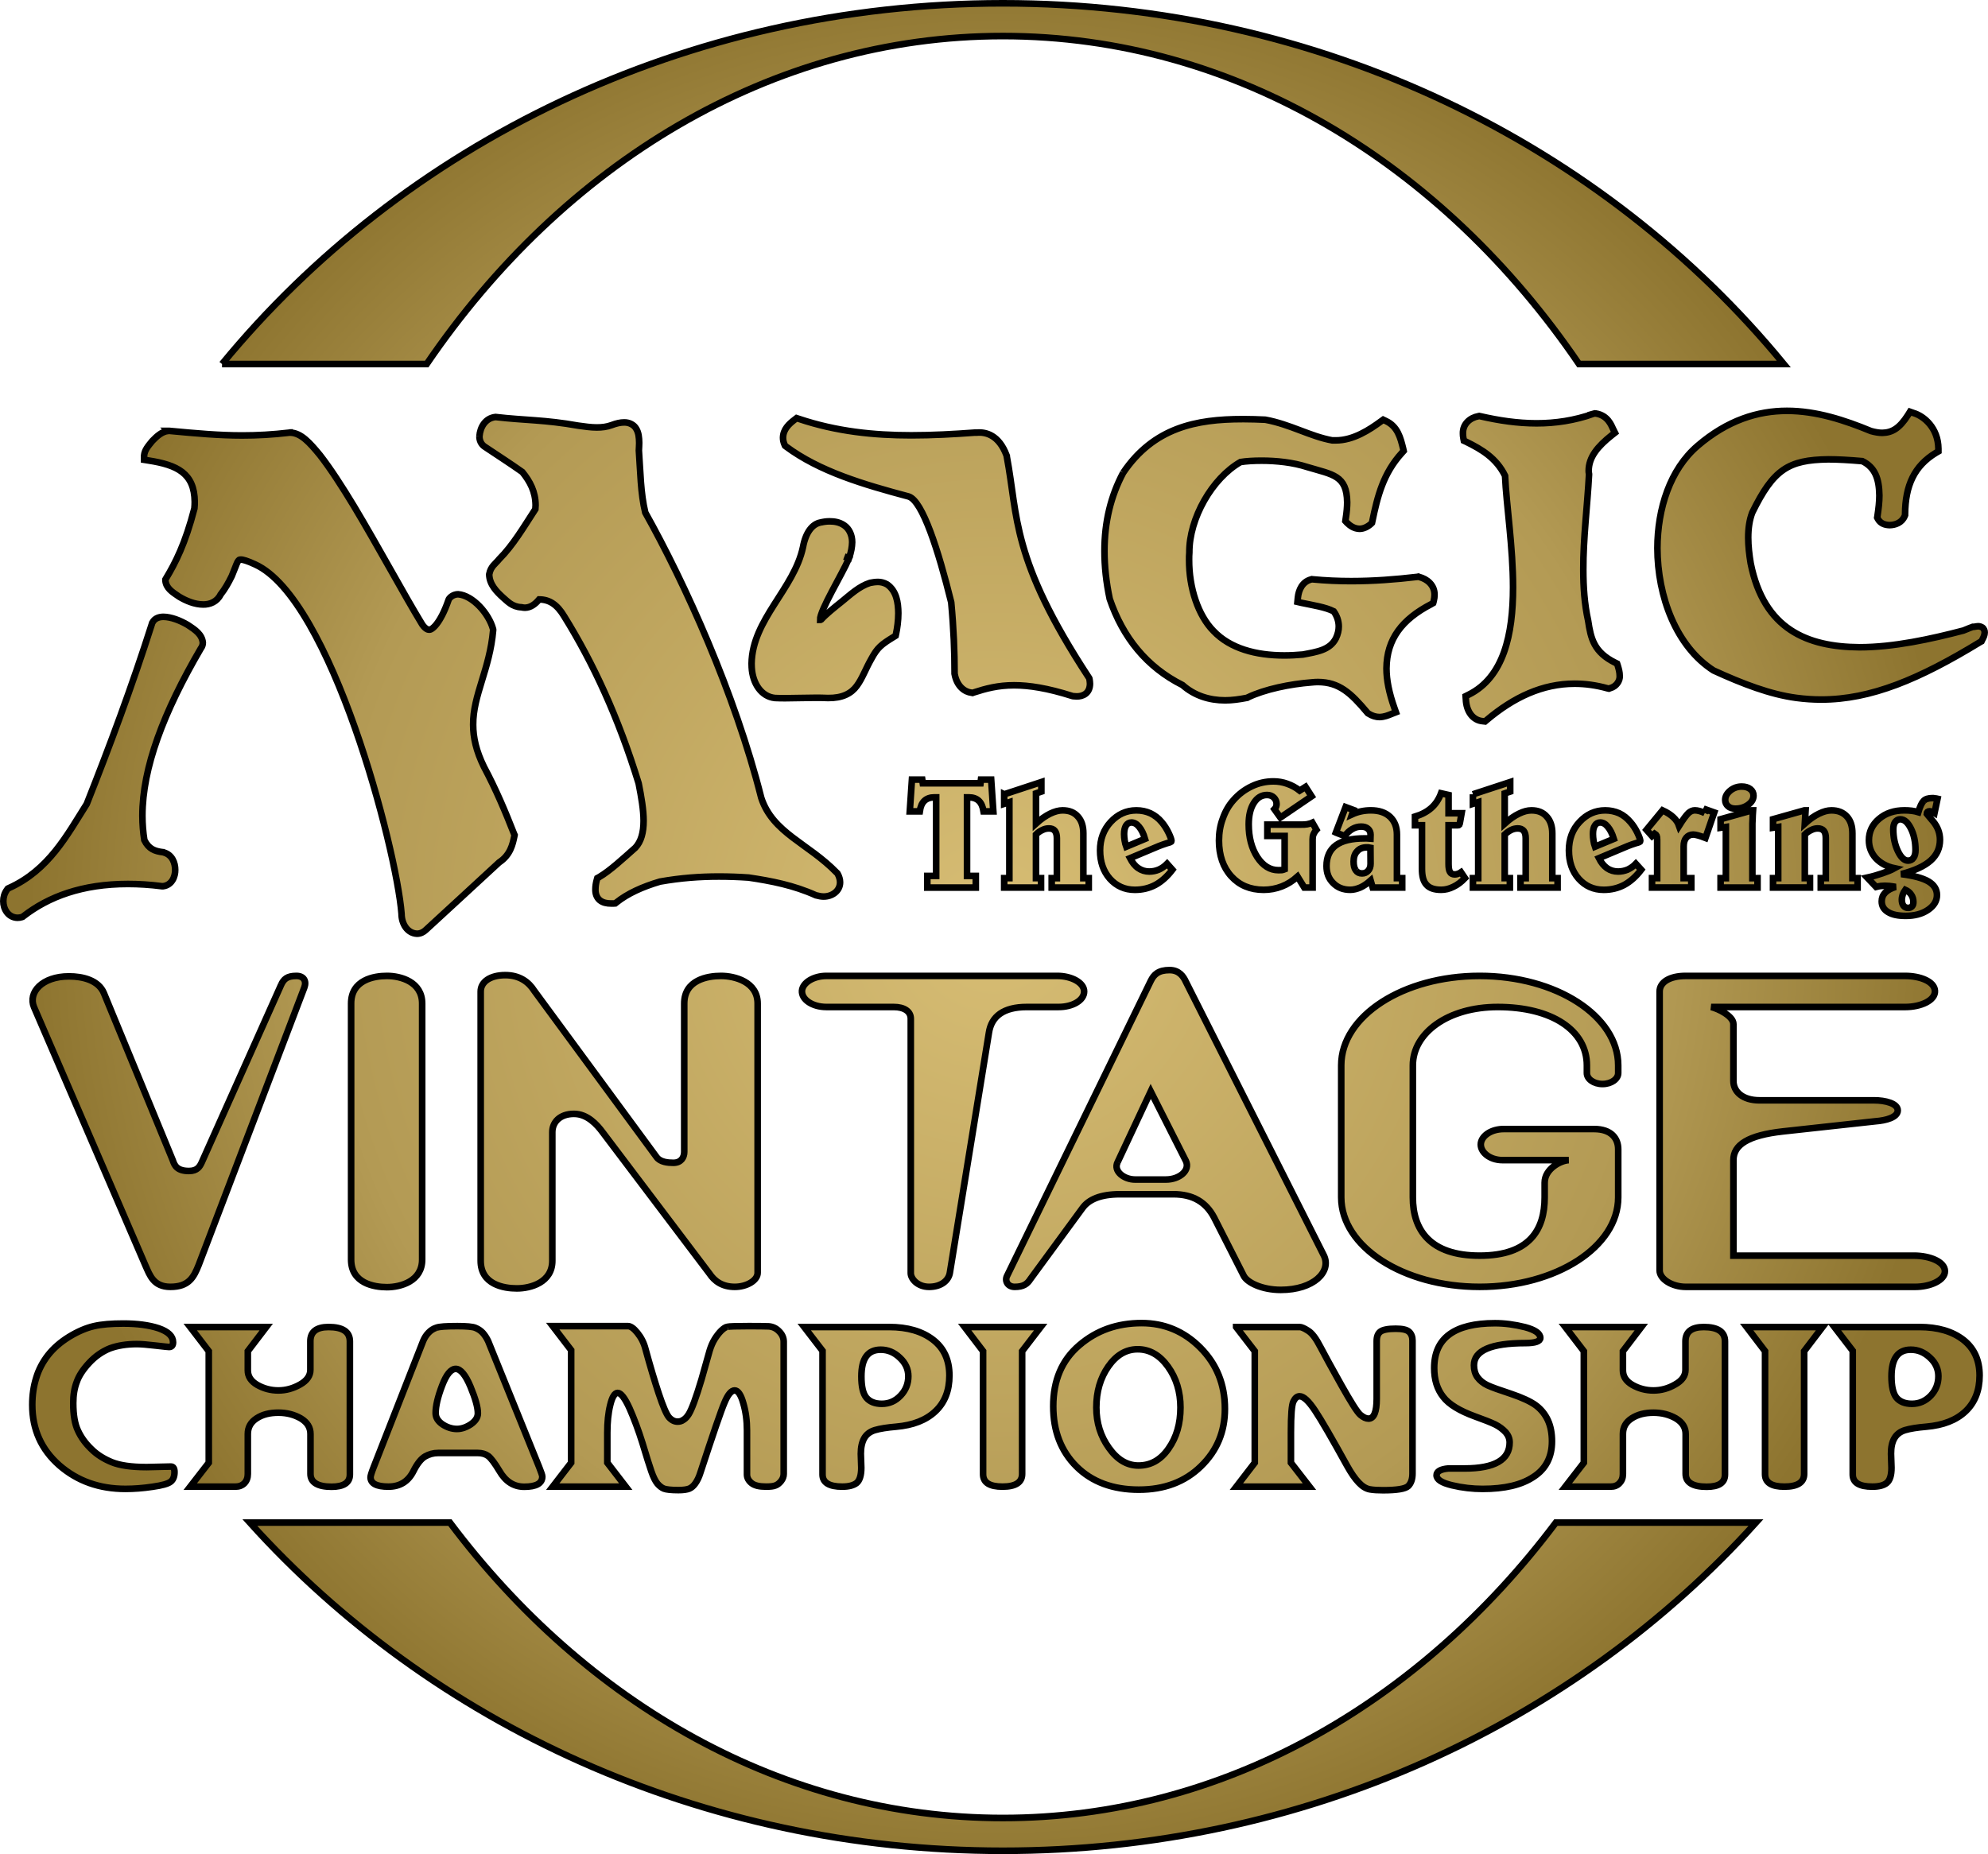 <?xml version="1.0" encoding="UTF-8" standalone="no"?>
<svg
   version="1.1"
   width="602.002"
   height="561.574"
   id="svg3"
   xmlns:xlink="http://www.w3.org/1999/xlink"
   xmlns="http://www.w3.org/2000/svg"
   xmlns:svg="http://www.w3.org/2000/svg">
  <defs
     id="defs3" />
  <radialGradient
     cx="0"
     cy="0"
     r="1"
     fx="0"
     fy="0"
     id="radialGradient186"
     gradientUnits="userSpaceOnUse"
     gradientTransform="matrix(33.329,0,0,-33.329,396.249,271.511)"
     spreadMethod="pad">
    <stop
       style="stop-color:#d7bd74"
       offset="0"
       id="stop1" />
    <stop
       style="stop-color:#b39a54"
       offset="0.691"
       id="stop2" />
    <stop
       style="stop-color:#8d742f"
       offset="1"
       id="stop3" />
  </radialGradient>
  <radialGradient
     cx="0"
     cy="0"
     r="1"
     fx="0"
     fy="0"
     id="radialGradient2990"
     xlink:href="#radialGradient186"
     gradientUnits="userSpaceOnUse"
     gradientTransform="matrix(290.072,0,0,290.072,300.99,280.774)"
     spreadMethod="pad" />
  <path
     style="fill:url(#radialGradient2990);stroke:#000000;stroke-width:2"
     d="M 67.234,110.263 H 129.211 C 170.517,49.652 233.313,10.922 303.688,10.922 v 0 c 70.376,0 133.197,38.73 174.469,99.341 v 0 h 62.012 C 485.642,43.838 400,1 303.688,1 V 1 C 207.368,1 121.761,43.838 67.234,110.263 m 446.859,24.753 c -8.364,7.137 -12.167,19.008 -12.202,31.01 v 0 c 0.035,14.683 5.709,29.809 16.998,37.05 v 0 c 8.738,4.012 17.137,7.25 25.092,8.303 v 0 c 2.55,0.34 5.031,0.505 7.511,0.505 v 0 c 15.1,0 29.748,-6.188 48.173,-17.442 v 0 l 0.374,-0.2 0.174,-0.375 c 0.478,-0.888 0.749,-1.427 0.783,-2.315 v 0 c 0.035,-0.409 -0.209,-1.158 -0.714,-1.497 v 0 c -0.549,-0.339 -0.992,-0.374 -1.262,-0.374 v 0 c -0.783,0.035 -1.358,0.244 -1.393,0.174 v 0 h -0.235 l -0.244,0.104 c -0.949,0.304 -1.967,0.809 -2.585,1.018 v 0 c -9.852,2.585 -21.141,5.065 -31.48,5.065 v 0 c -15.84,-0.104 -28.93,-5.44 -32.942,-25.397 v 0 c -0.444,-2.655 -0.749,-5.3 -0.749,-7.816 v 0 c 0,-2.794 0.374,-5.379 1.227,-7.589 v 0 c 6.423,-13.09 10.914,-15.945 23.012,-16.11 v 0 c 2.924,0 6.362,0.201 10.305,0.54 v 0 c 3.838,1.871 5.1,5.274 5.17,10.409 v 0 c 0,1.897 -0.244,4.012 -0.583,6.249 v 0 l -0.07,0.444 0.209,0.409 c 0.818,1.497 2.28,1.836 3.568,1.871 v 0 c 1.662,-0.035 3.708,-0.679 4.561,-2.785 v 0 l 0.095,-0.244 v -0.235 c 0.07,-8.843 2.855,-14.691 9.347,-18.634 v 0 l 0.748,-0.435 v -0.818 c -0.063,-6.293 -4.387,-9.896 -7.546,-10.81 v 0 l -1.053,-0.374 -0.609,0.983 c -2.62,4.082 -4.83,5.335 -7.79,5.405 v 0 c -1.018,0 -2.176,-0.201 -3.429,-0.548 v 0 c -7.955,-3.29 -16.563,-6.119 -25.431,-6.119 v 0 c -8.843,0 -17.99,2.829 -27.033,10.575 m -31.55,-9.687 c -5.779,2.037 -11.523,2.89 -17.233,2.89 v 0 c -5.744,0 -11.428,-0.853 -17.033,-2.141 v 0 l -0.339,-0.07 -0.304,0.07 c -2.315,0.409 -4.726,2.211 -4.63,5.266 v 0 c 0,0.409 0.035,0.923 0.139,1.427 v 0 l 0.139,0.714 0.679,0.313 c 4.761,2.341 9.173,4.961 11.793,10.296 v 0 c 0.409,8.973 2.42,21.689 2.42,33.795 v 0 c 0,14.308 -2.829,27.268 -13.464,32.533 v 0 l -0.888,0.444 0.07,0.949 c 0.139,3.673 2.106,6.397 5.17,6.632 v 0 l 0.644,0.07 0.478,-0.409 c 8.225,-6.937 16.928,-11.019 26.65,-11.019 v 0 c 3.194,0 6.493,0.444 9.931,1.401 v 0 l 0.444,0.095 0.435,-0.165 c 1.802,-0.479 2.959,-2.211 2.829,-3.742 v 0 c 0,-1.053 -0.279,-2.071 -0.583,-3.055 v 0 l -0.201,-0.618 -0.548,-0.27 c -6.458,-3.194 -7.407,-7.276 -8.225,-12.751 v 0 c -1.123,-5.1 -1.462,-10.235 -1.462,-15.466 v 0 c -0.035,-9.452 1.227,-19.243 1.732,-28.695 v 0 -0.139 -0.096 c -0.07,-0.339 -0.104,-0.652 -0.104,-0.957 v 0 c 0,-4.178 2.759,-7.441 7.006,-10.81 v 0 l 0.949,-0.748 -0.54,-1.088 c -0.609,-1.288 -1.636,-4.117 -5.17,-4.726 v 0 l -0.409,-0.035 -0.375,0.104 z m -337.353,6.832 c -0.035,1.088 0.435,2.385 1.558,3.125 v 0 c 3.847,2.585 7.894,5.17 11.428,7.685 v 0 c 2.341,2.89 3.977,5.953 4.012,10.061 v 0 c 0,0.409 -0.035,0.783 -0.07,1.192 v 0 c -3.534,5.44 -6.797,10.984 -10.949,15.135 v 0 c -1.158,1.453 -2.55,2.176 -2.994,4.482 v 0 l -0.028,0.139 v 0.096 c 0.096,2.994 2.272,5.17 4.143,6.876 v 0 c 1.323,1.114 2.785,2.89 5.614,2.985 v 0 c 0.339,0.07 0.679,0.139 1.053,0.139 v 0 c 1.697,-0.035 3.055,-1.018 4.317,-2.515 v 0 c 3.194,0.035 5.474,1.628 7.546,5.065 v 0 c 8.738,14.039 16.423,30.627 22.577,50.654 v 0 c 0.809,4.082 1.497,8.025 1.497,11.358 v 0 c 0,3.499 -0.749,6.258 -2.489,8.12 v 0 c -3.769,3.333 -7.615,6.937 -10.975,8.912 v 0 l -0.548,0.304 -0.166,0.574 c -0.279,1.027 -0.409,1.941 -0.409,2.829 v 0 c -0.035,1.218 0.339,2.446 1.288,3.264 v 0 c 0.957,0.783 2.141,1.018 3.438,1.018 v 0 c 0.269,0 0.54,0 0.783,0 v 0 l 0.505,-0.035 0.374,-0.304 c 3.368,-2.689 7.859,-4.726 13.16,-6.293 v 0 c 6.319,-1.123 12.133,-1.532 17.816,-1.532 v 0 c 3.02,0 6.014,0.104 9.043,0.313 v 0 c 6.797,1.018 13.595,2.306 20.366,5.37 v 0 c 0.914,0.235 1.628,0.375 2.341,0.375 v 0 c 2.515,0 4.97,-1.636 4.97,-4.317 v 0 c 0,-0.853 -0.279,-1.776 -0.749,-2.62 v 0 l -0.104,-0.139 -0.139,-0.131 c -8.703,-8.982 -19.409,-12.037 -22.881,-22.716 v 0 c -7.99,-31.654 -23.186,-65.102 -35.118,-86.39 v 0 c -1.427,-5.944 -1.462,-12.307 -1.932,-18.799 v 0 c 0.028,-0.844 0.096,-1.593 0.096,-2.306 v 0 c -0.035,-1.671 -0.166,-3.064 -0.914,-4.291 v 0 c -0.679,-1.218 -2.176,-1.932 -3.638,-1.897 v 0 c -1.123,0 -2.35,0.269 -3.777,0.809 v 0 c -1.462,0.549 -2.959,0.714 -4.517,0.714 v 0 c -1.767,0 -3.638,-0.269 -5.579,-0.54 v 0 c -10.366,-1.836 -15.91,-1.567 -25.092,-2.62 v 0 c -3.125,0.339 -4.656,3.133 -4.856,5.849 m 95.424,-5.031 c -1.697,1.288 -3.464,2.924 -3.499,5.474 v 0 c 0,0.644 0.139,1.358 0.444,2.037 v 0 l 0.166,0.374 0.313,0.244 c 10.131,7.546 23.456,11.489 37.12,15.127 v 0 c 4.186,1.288 8.973,16.214 12.89,32.055 v 0 c 0.749,7.99 1.018,14.996 1.018,21.454 v 0 0.174 l 0.035,0.165 c 0.714,3.777 3.125,5.37 5.065,5.579 v 0 l 0.34,0.07 0.374,-0.139 c 3.673,-1.192 7.346,-2.176 12.202,-2.176 v 0 c 4.526,0 10.096,0.853 17.581,3.229 v 0 l 0.131,0.035 0.174,0.035 c 0.374,0.035 0.748,0.07 1.088,0.07 v 0 c 0.914,0 1.871,-0.174 2.75,-0.853 v 0 c 0.888,-0.714 1.262,-1.836 1.262,-2.994 v 0 c 0,-0.4 -0.07,-0.844 -0.139,-1.323 v 0 l -0.07,-0.304 -0.166,-0.269 c -23.595,-36.006 -21.349,-48.617 -24.822,-66.947 v 0 -0.166 l -0.063,-0.139 c -2.315,-6.188 -6.258,-7.137 -8.982,-6.902 v 0 h -0.644 c -6.493,0.479 -12.855,0.818 -19.243,0.818 v 0 c -11.323,0 -22.611,-1.158 -33.961,-4.961 v 0 l -0.749,-0.244 -0.618,0.479 z m 99.515,16.049 c -3.742,7.032 -5.675,14.892 -5.675,23.726 v 0 c 0,4.595 0.505,9.417 1.593,14.517 v 0 c 3.977,11.663 11.184,20.636 22.037,26.075 v 0 c 3.638,3.229 8.155,4.63 12.916,4.63 v 0 c 2.141,0 4.317,-0.313 6.562,-0.749 v 0 l 0.166,-0.035 0.139,-0.104 c 5.17,-2.48 12.785,-4.047 19.383,-4.552 v 0 c 0.679,-0.07 1.288,-0.104 1.863,-0.104 v 0 c 6.397,0.035 9.931,3.299 14.926,9.243 v 0 l 0.139,0.174 0.201,0.13 c 1.123,0.722 2.28,1.062 3.403,1.062 v 0 c 1.393,-0.035 2.585,-0.514 3.638,-0.957 v 0 l 1.288,-0.505 -0.47,-1.332 c -1.601,-4.517 -2.385,-8.46 -2.385,-11.932 v 0 c 0.07,-8.904 4.726,-14.892 13.569,-19.478 v 0 l 0.574,-0.339 0.174,-0.644 c 0.166,-0.652 0.235,-1.297 0.235,-1.836 v 0 c 0.035,-2.959 -2.245,-4.796 -4.622,-5.405 v 0 l -0.269,-0.104 -0.313,0.07 c -6.658,0.783 -13.325,1.288 -20.018,1.288 v 0 c -3.882,0 -7.755,-0.166 -11.663,-0.54 v 0 l -0.269,-0.035 -0.313,0.096 c -2.576,0.714 -3.664,3.133 -3.908,5.414 v 0 l -0.131,1.358 1.323,0.304 c 3.534,0.748 7.172,1.288 9.652,2.55 v 0 c 0.957,1.323 1.532,2.924 1.532,4.587 v 0 c 0,1.158 -0.269,2.315 -0.853,3.568 v 0 c -1.828,3.603 -5.744,4.117 -10.026,4.935 v 0 c -1.836,0.166 -3.742,0.269 -5.605,0.269 v 0 c -8.573,0 -16.389,-2.071 -21.454,-7.407 v 0 c -4.63,-4.7 -7.415,-12.994 -7.38,-21.593 v 0 c 0,-0.748 0,-1.427 0.07,-2.141 v 0 c -0.07,-10.366 6.902,-22.507 15.501,-27.433 v 0 c 1.767,-0.279 3.977,-0.409 6.388,-0.409 v 0 c 4.387,0 9.452,0.505 13.838,1.932 v 0 c 7.72,2.315 11.967,2.454 12.072,10.679 v 0 c 0,1.358 -0.139,3.029 -0.444,4.961 v 0 l -0.095,0.714 0.505,0.549 c 0.888,0.879 2.141,1.767 3.777,1.802 v 0 c 1.158,0 2.376,-0.549 3.429,-1.462 v 0 l 0.339,-0.339 0.104,-0.479 c 1.567,-7.581 3.299,-14.517 8.973,-20.74 v 0 l 0.514,-0.574 -0.174,-0.783 c -0.775,-3.09 -1.593,-6.632 -5.231,-8.294 v 0 l -0.783,-0.374 -0.714,0.513 c -3.333,2.446 -8.329,5.779 -13.699,5.744 v 0 c -0.304,0 -0.679,0 -1.018,0 v 0 c -6.736,-1.227 -12.69,-4.865 -20.27,-6.258 v 0 c -2.272,-0.104 -4.352,-0.174 -6.388,-0.174 v 0 h -0.514 v 0 c -14.039,0 -26.885,2.55 -36.137,16.223 M 50.914,130.5 c -1.976,0.269 -3.438,1.662 -4.796,3.055 v 0 c -1.297,1.601 -2.315,2.724 -2.48,4.421 v 0 1.288 l 1.288,0.209 c 8.773,1.358 13.943,3.873 14.039,12.507 v 0 c 0,0.652 -0.028,1.297 -0.095,2.01 v 0 c -2.794,10.775 -5.779,16.519 -8.573,21.175 v 0 l -0.201,0.348 v 0.4 c 0.27,2.28 2.002,3.368 4.117,4.796 v 0 c 2.141,1.297 4.787,2.385 7.337,2.385 v 0 c 2.01,0.035 4.186,-0.853 5.239,-2.994 v 0 c 1.323,-1.671 2.376,-3.534 3.394,-5.614 v 0 c 0.853,-2.002 1.332,-3.464 1.741,-4.282 v 0 c 0.54,-0.783 0.435,-0.644 0.983,-0.714 v 0 c 0.574,-0.035 2.037,0.374 4.352,1.462 v 0 c 22.986,10.435 42.769,86.085 44.335,105.799 v 0 c 0,3.064 1.767,5.918 4.656,6.058 v 0 h 0.035 c 0.983,0 1.967,-0.444 2.715,-1.192 v 0 c 7.45,-6.797 14.691,-13.569 22.133,-20.401 v 0 c 3.438,-2.245 4.117,-5.544 4.595,-7.816 v 0 l 0.095,-0.479 -0.165,-0.374 c -2.585,-6.597 -5.44,-13.429 -9.112,-20.296 v 0 c -2.385,-4.865 -3.264,-8.938 -3.264,-12.751 v 0 c -0.07,-8.938 5.031,-16.763 6.049,-28.591 v 0 -0.201 l -0.035,-0.209 c -1.288,-4.691 -6.119,-10.131 -10.54,-10.505 v 0 c -0.949,0 -2.002,0.409 -2.681,1.262 v 0 l -0.139,0.201 -0.104,0.235 c -2.515,7.276 -5.126,9.217 -5.91,9.017 v 0 c -0.478,0.035 -1.227,-0.374 -2.045,-1.532 v 0 c -5.709,-9.382 -13.429,-23.769 -20.671,-35.832 v 0 c -3.638,-6.023 -7.172,-11.462 -10.296,-15.475 v 0 c -3.229,-3.943 -5.744,-6.658 -8.877,-6.832 v 0 l -0.035,-0.07 c -0.035,0 -0.131,0 -0.305,0.07 v 0 c -5.196,0.609 -9.826,0.853 -14.343,0.853 v 0 c -7.041,0 -13.838,-0.618 -22.133,-1.393 v 0 h -0.174 -0.131 z m 197.454,27.773 c -2.376,0.479 -4.387,2.959 -5.205,7.415 v 0 c -2.715,12.742 -15.362,21.959 -15.57,35.284 v 0 c 0,0.409 0.035,0.783 0.035,1.192 v 0 c 0.279,4.865 2.924,8.843 7.041,9.252 v 0 c 1.123,0.063 2.141,0.063 3.194,0.063 v 0 c 2.82,0 5.614,-0.131 8.973,-0.131 v 0 c 1.192,0 2.515,0 3.917,0.07 v 0 c 4.282,0.063 7.032,-1.366 8.703,-3.673 v 0 c 1.697,-2.28 2.611,-5.065 4.482,-8.329 v 0 c 1.767,-3.229 2.89,-4.186 6.736,-6.528 v 0 l 0.54,-0.339 0.139,-0.652 c 0.34,-1.593 0.679,-3.873 0.679,-6.188 v 0 c -0.035,-3.194 -0.548,-6.728 -3.403,-8.703 v 0 c -0.949,-0.54 -1.906,-0.748 -2.75,-0.748 v 0 c -0.888,0 -1.671,0.139 -2.411,0.279 v 0 c -3.299,1.053 -5.884,3.499 -8.434,5.57 v 0 c -2.42,1.941 -4.865,3.882 -6.397,5.579 v 0 c -0.096,0.07 -0.235,0.07 -0.304,0.07 v 0 c -0.07,-2.89 6.667,-13.769 8.738,-18.599 v 0 l -1.358,-0.574 1.393,0.47 c 0.644,-1.836 0.914,-3.429 0.949,-4.822 v 0 c 0,-2.245 -0.949,-4.082 -2.341,-5.065 v 0 c -1.427,-1.027 -3.064,-1.262 -4.491,-1.262 v 0 c -1.088,0 -2.037,0.174 -2.855,0.374 m -202.215,30.297 -0.07,0.096 -0.035,0.139 c -6.153,19.278 -12.855,37.225 -19.783,54.701 v 0 c -5.988,9.487 -11.497,20.027 -23.56,25.466 v 0 l -0.34,0.166 -0.244,0.339 C 1.339,270.531 1,271.758 1,272.95 v 0 c 0,2.411 1.497,4.961 4.282,5.031 v 0 c 0.444,0 0.888,-0.07 1.332,-0.201 v 0 L 6.883,277.676 7.057,277.537 C 14.734,271.592 24.864,267.745 38.772,267.745 v 0 c 3.229,0 6.667,0.209 10.305,0.679 v 0 h 0.13 0.174 c 2.715,-0.339 3.708,-2.959 3.673,-4.961 v 0 c 0,-2.071 -0.888,-4.552 -3.438,-5.266 v 0 l -0.13,-0.07 h -0.07 c -2.55,-0.304 -4.352,-0.957 -5.709,-3.673 v 0 c -0.375,-2.385 -0.583,-4.865 -0.583,-7.38 v 0 c 0,-14.482 6.388,-31.341 17.677,-50.654 v 0 c 0.409,-0.514 0.618,-1.158 0.618,-1.767 v 0 c -0.244,-2.515 -2.315,-3.908 -4.561,-5.37 v 0 c -2.306,-1.366 -5.031,-2.42 -7.346,-2.454 v 0 c -1.184,0 -2.646,0.34 -3.36,1.741 m 250.902,47.555 -0.139,1.123 h -17.476 l -0.165,-1.123 h -3.125 l -0.652,9.626 h 3.029 c 0.201,-1.462 0.679,-2.515 1.393,-3.194 v 0 c 0.714,-0.679 1.732,-1.053 2.994,-1.053 v 0 h 0.574 v 23.795 h -2.681 v 3.534 h 14.683 v -3.534 h -2.655 v -23.795 h 0.549 c 1.288,0 2.315,0.374 3.029,1.053 v 0 c 0.748,0.714 1.184,1.767 1.427,3.194 v 0 h 2.959 l -0.652,-9.626 h -3.09 z m 81.969,2.045 c -2.141,1.018 -3.977,2.411 -5.544,4.212 v 0 c -1.427,1.601 -2.48,3.473 -3.194,5.544 v 0 c -0.783,2.037 -1.158,4.317 -1.158,6.658 v 0 c 0,4.491 1.262,8.129 3.742,10.853 v 0 c 2.446,2.681 5.709,4.073 9.791,4.073 v 0 c 1.906,0 3.708,-0.339 5.474,-1.018 v 0 c 1.697,-0.644 3.299,-1.662 4.787,-2.994 v 0 l 2.045,3.333 h 2.515 v -14.613 c 0,-0.549 0.07,-1.062 0.269,-1.532 v 0 c 0.209,-0.444 0.478,-0.923 0.888,-1.366 v 0 l -1.227,-2.141 c -0.505,0.244 -1.053,0.339 -1.593,0.478 v 0 c -0.583,0.104 -1.123,0.104 -1.706,0.104 v 0 h -10.331 v 3.429 h 5.231 v 10.131 c -0.235,0.104 -0.54,0.139 -0.844,0.209 v 0 c -0.279,0 -0.618,0.035 -1.027,0.035 v 0 c -2.55,0 -4.691,-1.332 -6.423,-3.977 v 0 c -1.732,-2.689 -2.585,-5.988 -2.585,-9.896 v 0 c 0,-2.689 0.513,-4.865 1.532,-6.458 v 0 c 1.018,-1.636 2.376,-2.446 4.012,-2.446 v 0 c 0.853,0 1.532,0.27 2.071,0.775 v 0 c 0.549,0.549 0.818,1.192 0.818,1.941 v 0 c 0,0.235 -0.035,0.548 -0.139,0.853 v 0 c -0.13,0.269 -0.304,0.54 -0.505,0.748 v 0 l 1.802,2.515 9.452,-6.432 -1.836,-2.855 -1.767,1.123 c -1.158,-0.914 -2.42,-1.593 -3.777,-2.071 v 0 c -1.323,-0.478 -2.715,-0.714 -4.178,-0.714 v 0 c -2.28,0 -4.491,0.478 -6.597,1.497 m 67.008,2.411 v 2.89 l 1.601,-0.505 v 23.012 h -1.601 v 2.855 h 11.184 v -2.855 h -1.558 v -13.22 c 0.644,-0.583 1.288,-1.062 1.932,-1.366 v 0 c 0.679,-0.339 1.358,-0.47 2.01,-0.47 v 0 c 0.775,0 1.393,0.235 1.802,0.714 v 0 c 0.409,0.505 0.609,1.253 0.609,2.237 v 0 12.106 h -1.567 v 2.855 h 11.219 v -2.855 h -1.593 v -13.534 c 0,-2.211 -0.583,-3.908 -1.706,-5.126 v 0 c -1.114,-1.262 -2.646,-1.871 -4.622,-1.871 v 0 c -1.192,0 -2.411,0.339 -3.734,0.983 v 0 c -1.366,0.644 -2.794,1.628 -4.352,3.029 v 0 -9.147 l 1.662,-0.549 v -2.89 l -11.288,3.708 z m -141.944,0 v 2.89 l 1.567,-0.505 v 23.012 h -1.567 v 2.855 h 11.158 v -2.855 h -1.532 v -13.22 c 0.574,-0.583 1.253,-1.062 1.941,-1.366 v 0 c 0.679,-0.339 1.323,-0.47 1.967,-0.47 v 0 c 0.818,0 1.427,0.235 1.802,0.714 v 0 c 0.409,0.505 0.618,1.253 0.618,2.237 v 0 12.106 h -1.567 v 2.855 h 11.219 v -2.855 h -1.636 v -13.534 c 0,-2.211 -0.54,-3.908 -1.662,-5.126 v 0 c -1.088,-1.262 -2.655,-1.871 -4.622,-1.871 v 0 c -1.158,0 -2.385,0.339 -3.742,0.983 v 0 c -1.323,0.644 -2.785,1.628 -4.317,3.029 v 0 -9.147 l 1.628,-0.549 v -2.89 l -11.254,3.708 z m 219.866,-1.123 c -1.018,0.853 -1.532,1.767 -1.532,2.82 v 0 c 0,0.783 0.279,1.427 0.853,1.906 v 0 c 0.549,0.514 1.297,0.748 2.245,0.748 v 0 c 1.497,0 2.785,-0.409 3.873,-1.192 v 0 c 1.053,-0.748 1.601,-1.662 1.601,-2.75 v 0 c 0,-0.818 -0.304,-1.462 -0.957,-1.976 v 0 c -0.644,-0.505 -1.523,-0.775 -2.611,-0.775 v 0 c -1.297,0 -2.454,0.4 -3.473,1.218 m -90.498,5.239 c -1.297,1.158 -2.959,2.037 -4.97,2.646 v 0 2.62 h 2.115 v 13.16 c 0,2.245 0.409,3.873 1.393,4.891 v 0 c 0.879,0.992 2.376,1.497 4.421,1.497 v 0 c 1.253,0 2.48,-0.304 3.699,-0.914 v 0 c 1.262,-0.583 2.42,-1.497 3.507,-2.62 v 0 l -1.192,-1.767 c -0.339,0.235 -0.679,0.374 -0.983,0.478 v 0 c -0.304,0.096 -0.583,0.166 -0.853,0.166 v 0 c -0.714,0 -1.227,-0.235 -1.497,-0.714 v 0 c -0.305,-0.479 -0.444,-1.288 -0.444,-2.48 v 0 -11.697 h 2.794 c 0.201,0 0.374,-0.035 0.444,-0.131 v 0 c 0.095,-0.104 0.165,-0.375 0.235,-0.818 v 0 l 0.478,-2.689 h -3.951 v -5.535 l -2.272,-0.513 c -0.652,1.767 -1.601,3.229 -2.924,4.421 m 149.046,-2.106 c -0.549,0.54 -1.088,1.697 -1.601,3.394 v 0 c -0.644,-0.201 -1.288,-0.304 -1.967,-0.409 v 0 c -0.749,-0.095 -1.497,-0.13 -2.245,-0.13 v 0 c -3.064,0 -5.649,0.844 -7.685,2.585 v 0 c -2.037,1.732 -3.064,3.873 -3.064,6.458 v 0 c 0,2.071 0.687,3.873 2.08,5.44 v 0 c 1.393,1.497 3.299,2.55 5.675,3.055 v 0 c -1.053,0.583 -2.28,1.053 -3.673,1.532 v 0 c -1.393,0.479 -2.89,0.923 -4.587,1.297 v 0 l 2.681,2.82 c 0.514,-0.139 0.992,-0.209 1.427,-0.279 v 0 c 0.409,-0.028 0.818,-0.063 1.227,-0.063 v 0 c 0.374,0 0.853,0.035 1.358,0.063 v 0 c 0.514,0.07 1.123,0.139 1.906,0.279 v 0 c -1.358,0.409 -2.411,0.983 -3.159,1.732 v 0 c -0.714,0.749 -1.053,1.601 -1.053,2.655 v 0 c 0,1.393 0.644,2.48 1.897,3.229 v 0 c 1.297,0.809 3.098,1.158 5.379,1.158 v 0 c 2.681,0 4.926,-0.583 6.728,-1.802 v 0 c 1.802,-1.227 2.724,-2.724 2.724,-4.491 v 0 c 0,-1.732 -0.853,-3.098 -2.55,-4.117 v 0 c -1.706,-1.018 -4.456,-1.767 -8.268,-2.245 v 0 c 4.012,-1.018 6.937,-2.376 8.877,-4.073 v 0 c 1.906,-1.706 2.855,-3.777 2.855,-6.327 v 0 c 0,-2.002 -0.679,-3.838 -2.002,-5.474 v 0 c -1.366,-1.593 -2.01,-2.411 -2.01,-2.411 v 0 c 0,-0.209 0.07,-0.409 0.209,-0.549 v 0 c 0.166,-0.131 0.4,-0.201 0.644,-0.201 v 0 c 0.201,0 0.375,0.035 0.609,0.139 v 0 c 0.235,0.063 0.548,0.235 0.888,0.435 v 0 l 0.914,-4.352 c -0.269,-0.063 -0.505,-0.131 -0.818,-0.131 v 0 c -0.269,-0.07 -0.505,-0.07 -0.748,-0.07 v 0 c -1.184,0 -2.106,0.269 -2.646,0.853 m -7.79,15.196 c -0.914,-1.941 -1.393,-4.152 -1.393,-6.597 v 0 c 0,-0.957 0.201,-1.697 0.549,-2.211 v 0 c 0.4,-0.514 0.914,-0.818 1.558,-0.818 v 0 c 1.262,0 2.28,0.923 3.229,2.785 v 0 c 0.923,1.836 1.393,4.047 1.393,6.528 v 0 c 0,1.027 -0.201,1.81 -0.609,2.35 v 0 c -0.375,0.574 -0.949,0.853 -1.662,0.853 v 0 c -1.123,0 -2.141,-0.957 -3.064,-2.89 m 1.706,16.554 c -0.348,-0.444 -0.513,-1.053 -0.513,-1.802 v 0 c 0,-0.548 0.104,-1.053 0.269,-1.567 v 0 c 0.174,-0.47 0.409,-0.949 0.783,-1.462 v 0 c 0.748,0.34 1.393,0.853 1.802,1.497 v 0 c 0.444,0.644 0.644,1.393 0.644,2.211 v 0 c 0,0.549 -0.096,0.983 -0.409,1.297 v 0 c -0.304,0.34 -0.679,0.47 -1.184,0.47 v 0 c -0.618,0 -1.053,-0.201 -1.393,-0.644 m -171.892,-22.168 2.681,1.053 c 0.679,-0.949 1.462,-1.628 2.315,-2.141 v 0 c 0.844,-0.479 1.732,-0.714 2.646,-0.714 v 0 c 0.888,0 1.567,0.209 2.08,0.644 v 0 c 0.505,0.444 0.783,1.053 0.783,1.767 v 0 l -0.035,1.227 c -0.444,-0.035 -0.783,-0.07 -1.088,-0.07 v 0 h -0.714 c -3.847,0 -6.736,0.679 -8.642,2.08 v 0 c -1.897,1.393 -2.855,3.499 -2.855,6.284 v 0 c 0,2.141 0.652,3.847 2.01,5.17 v 0 c 1.323,1.358 3.02,2.037 5.17,2.037 v 0 c 1.018,0 2.037,-0.269 3.09,-0.714 v 0 c 1.018,-0.47 2.071,-1.184 3.09,-2.106 v 0 l 0.618,2.141 h 8.938 v -2.855 h -1.593 v -13.194 c 0,-2.272 -0.687,-4.038 -2.08,-5.37 v 0 c -1.427,-1.323 -3.36,-1.967 -5.814,-1.967 v 0 c -1.018,0 -1.967,0.095 -2.959,0.304 v 0 c -0.949,0.201 -1.863,0.505 -2.75,0.914 v 0 l 0.444,-1.323 -2.385,-0.888 -2.95,7.72 z m 6.049,11.462 c -0.478,-0.618 -0.679,-1.497 -0.679,-2.689 v 0 c 0,-1.297 0.34,-2.376 1.088,-3.125 v 0 c 0.679,-0.783 1.662,-1.158 2.89,-1.158 v 0 c 0.035,0 0.166,0 0.374,0 v 0 c 0.166,0.035 0.409,0.07 0.748,0.131 v 0 l 0.035,4.83 c 0,0.888 -0.244,1.601 -0.714,2.106 v 0 c -0.478,0.549 -1.088,0.818 -1.871,0.818 v 0 c -0.818,0 -1.462,-0.304 -1.871,-0.914 m 105.659,-17.381 c -0.574,-0.269 -1.114,-0.47 -1.628,-0.609 v 0 c -0.514,-0.131 -0.949,-0.201 -1.358,-0.201 v 0 c -0.679,0 -1.332,0.269 -1.941,0.809 v 0 c -0.644,0.618 -1.601,1.871 -2.855,3.882 v 0 c -0.34,-0.992 -0.923,-1.836 -1.732,-2.585 v 0 c -0.783,-0.749 -1.871,-1.462 -3.264,-2.106 v 0 l -4.865,5.91 1.671,1.871 0.809,-0.714 c 0.279,0.174 0.478,0.374 0.583,0.609 v 0 c 0.096,0.209 0.166,0.618 0.166,1.227 v 0 11.628 h -1.558 v 2.855 h 11.898 v -2.855 h -2.315 v -9.652 c 0,-1.123 0.269,-1.976 0.783,-2.585 v 0 c 0.513,-0.618 1.227,-0.957 2.106,-0.957 v 0 c 0.409,0 0.923,0.104 1.532,0.279 v 0 c 0.54,0.13 1.288,0.409 2.176,0.748 v 0 l 2.655,-7.72 -2.385,-0.853 -0.479,1.018 z m 34.648,0.174 c -1.358,0.644 -2.785,1.628 -4.352,3.029 v 0 l 0.235,-4.012 h -0.34 l -9.522,2.681 v 2.585 l 1.567,-0.235 v 15.501 h -1.567 v 2.855 h 11.193 v -2.855 h -1.567 v -13.22 c 0.609,-0.583 1.288,-1.062 1.976,-1.366 v 0 c 0.679,-0.339 1.323,-0.47 1.932,-0.47 v 0 c 0.818,0 1.427,0.235 1.836,0.714 v 0 c 0.444,0.505 0.609,1.253 0.609,2.237 v 0 12.106 h -1.523 v 2.855 h 11.149 v -2.855 h -1.567 V 252.444 c 0,-2.211 -0.54,-3.908 -1.662,-5.126 v 0 c -1.158,-1.262 -2.724,-1.871 -4.691,-1.871 v 0 c -1.158,0 -2.385,0.339 -3.708,0.983 m -20.331,-0.983 -9.522,2.681 v 2.585 l 1.601,-0.235 v 15.501 h -1.601 v 2.855 h 11.184 v -2.855 h -1.558 v -16.519 c 0,-0.444 0.035,-0.992 0.07,-1.567 v 0 c 0,-0.644 0.063,-1.462 0.131,-2.446 v 0 h -0.304 z m -52.22,3.499 c -2.176,2.315 -3.229,5.205 -3.229,8.634 v 0 c 0,3.473 0.983,6.327 2.959,8.573 v 0 c 1.967,2.202 4.482,3.36 7.581,3.36 v 0 c 2.28,0 4.352,-0.505 6.223,-1.497 v 0 c 1.871,-1.018 3.568,-2.55 5.135,-4.587 v 0 l -1.636,-1.802 c -0.748,0.783 -1.601,1.358 -2.48,1.767 v 0 c -0.923,0.374 -1.871,0.583 -2.89,0.583 v 0 c -1.262,0 -2.385,-0.34 -3.368,-1.027 v 0 c -0.949,-0.679 -1.802,-1.732 -2.446,-3.02 v 0 l 8.738,-3.673 c 0.818,-0.34 1.662,-0.609 2.515,-0.888 v 0 c 0.853,-0.2 1.288,-0.409 1.288,-0.574 v 0 c 0,-0.478 -0.305,-1.323 -0.879,-2.55 v 0 c -0.583,-1.192 -1.297,-2.315 -2.106,-3.229 v 0 c -0.992,-1.192 -2.115,-2.071 -3.403,-2.689 v 0 c -1.297,-0.574 -2.724,-0.879 -4.247,-0.879 v 0 c -3.029,0 -5.614,1.184 -7.755,3.499 m 4.212,5.64 c -0.095,-0.609 -0.165,-1.288 -0.165,-1.967 v 0 c 0,-1.088 0.165,-1.976 0.574,-2.585 v 0 c 0.374,-0.609 0.923,-0.914 1.636,-0.914 v 0 c 0.783,0 1.558,0.4 2.272,1.288 v 0 c 0.722,0.853 1.332,2.037 1.836,3.673 v 0 l -5.709,2.376 c -0.201,-0.574 -0.339,-1.184 -0.444,-1.871 m -146.191,-5.64 c -2.141,2.315 -3.229,5.205 -3.229,8.634 v 0 c 0,3.473 0.992,6.327 2.959,8.573 v 0 c 1.976,2.202 4.491,3.36 7.581,3.36 v 0 c 2.28,0 4.352,-0.505 6.223,-1.497 v 0 c 1.871,-1.018 3.568,-2.55 5.135,-4.587 v 0 l -1.601,-1.802 c -0.775,0.783 -1.593,1.358 -2.515,1.767 v 0 c -0.879,0.374 -1.863,0.583 -2.89,0.583 v 0 c -1.218,0 -2.341,-0.34 -3.325,-1.027 v 0 c -1.027,-0.679 -1.81,-1.732 -2.489,-3.02 v 0 l 8.738,-3.673 c 0.853,-0.34 1.671,-0.609 2.515,-0.888 v 0 c 0.853,-0.2 1.297,-0.409 1.297,-0.574 v 0 c 0,-0.478 -0.305,-1.323 -0.888,-2.55 v 0 c -0.574,-1.192 -1.288,-2.315 -2.071,-3.229 v 0 c -0.983,-1.192 -2.141,-2.071 -3.438,-2.689 v 0 c -1.288,-0.574 -2.681,-0.879 -4.247,-0.879 v 0 c -3.029,0 -5.605,1.184 -7.755,3.499 m 4.221,5.64 c -0.104,-0.609 -0.174,-1.288 -0.174,-1.967 v 0 c 0,-1.088 0.209,-1.976 0.583,-2.585 v 0 c 0.409,-0.609 0.914,-0.914 1.628,-0.914 v 0 c 0.818,0 1.601,0.4 2.315,1.288 v 0 c 0.714,0.853 1.323,2.037 1.802,3.673 v 0 l -5.675,2.376 c -0.209,-0.574 -0.375,-1.184 -0.479,-1.871 m 7.885,42.534 -43.517,89.349 c -0.749,1.497 0.209,3.299 2.315,3.299 v 0 c 2.646,0 3.803,-0.853 4.761,-2.35 v 0 l 15.736,-21.454 c 1.906,-2.681 5.509,-4.247 11.428,-4.247 v 0 h 16.11 c 5.918,0 9.896,2.35 12.376,7.076 v 0 l 8.912,17.537 c 0.983,2.106 5.535,4.352 11.254,4.352 v 0 c 10.026,0 15.362,-5.544 13.081,-10.366 v 0 l -41.811,-82.952 c -0.749,-1.636 -2.045,-3.542 -4.935,-3.542 v 0 c -3.394,0 -4.761,1.332 -5.709,3.299 m -10.026,54.875 10.026,-21.419 10.644,21.045 c 1.358,2.82 -1.871,5.64 -6.058,5.64 v 0 h -9.313 c -3.429,0 -6.658,-2.585 -5.3,-5.266 M 145.56,300.314 v 81.56 c 0,7.18 6.937,8.364 10.94,8.364 v 0 c 4.186,0 10.749,-1.802 10.749,-8.364 v 0 -38.956 c 0,-2.959 2.211,-5.544 6.562,-5.544 v 0 c 4.012,0 6.937,3.194 8.738,5.649 v 0 l 32.298,42.734 c 1.462,2.211 3.803,4.012 7.642,4.012 v 0 c 3.638,0 6.937,-1.941 6.937,-4.256 v 0 -81.56 c 0,-6.588 -6.937,-8.364 -11.114,-8.364 v 0 c -4.047,0 -11.114,1.192 -11.114,8.364 v 0 44.944 c 0,1.636 -0.923,3.299 -3.299,3.299 v 0 c -1.636,0 -4.012,-0.2 -5.1,-1.767 v 0 l -37.024,-50.349 c -1.636,-2.585 -4.352,-4.726 -8.773,-4.726 v 0 c -4.517,0 -7.441,2.01 -7.441,4.961 m 364.925,-4.726 c -4.891,0 -7.92,1.906 -7.92,4.726 v 0 84.484 c 0,2.62 3.777,4.97 7.92,4.97 v 0 h 69.462 c 4.482,0 9.008,-1.941 9.008,-4.726 v 0 c 0,-2.924 -4.691,-4.726 -9.382,-4.726 v 0 h -54.666 v -28.93 c 0,-4.595 4.352,-7.52 15.022,-8.703 v 0 l 27.981,-3.064 c 3.194,-0.235 6.763,-1.192 6.763,-3.299 v 0 c 0,-2.106 -3.769,-3.055 -7.137,-3.055 v 0 h -34.709 c -5.1,0 -7.92,-2.585 -7.92,-5.884 v 0 -17.207 c 0,-2.446 -4.665,-4.691 -6.736,-5.17 v 0 h 58.748 c 4.726,0 9.217,-2.002 9.008,-4.926 v 0 c -0.166,-2.82 -4.482,-4.491 -9.008,-4.491 v 0 z m -104.337,27.102 v 39.975 c 0,14.961 18.765,27.102 41.916,27.102 v 0 c 23.186,0 41.959,-12.141 41.959,-27.102 v 0 -14.578 c 0,-3.203 -2.01,-6.119 -7.311,-6.119 v 0 h -27.337 c -3.673,0 -6.562,1.897 -6.937,4.247 v 0 c -0.374,2.585 2.55,5.17 6.562,5.17 v 0 h 20.061 c -2.376,0.096 -7.311,2.576 -7.311,6.832 v 0 4.447 c 0,9.765 -4.552,17.651 -19.687,17.651 v 0 c -15.127,0 -20.227,-7.885 -20.227,-17.651 v 0 -39.975 c 0,-9.791 10.575,-17.685 25.701,-17.685 v 0 c 16.423,0 26.998,7.076 26.998,17.685 v 0 2.341 c 0,1.732 2.002,3.299 4.726,3.299 v 0 c 2.75,0 4.761,-1.567 4.761,-3.299 v 0 -2.341 c 0,-14.961 -18.773,-27.102 -41.959,-27.102 v 0 c -23.151,0 -41.916,12.141 -41.916,27.102 M 250.271,295.588 c -3.873,0 -7.206,2.01 -7.415,4.491 v 0 c -0.165,2.689 3.168,4.926 7.415,4.926 v 0 h 20.366 c 3.125,0 5.161,1.297 5.161,3.542 v 0 77.069 c 0,1.671 2.01,4.152 5.544,4.152 v 0 c 3.673,0 5.918,-1.941 6.293,-4.256 v 0 l 11.828,-72.717 c 0.748,-4.961 4.421,-7.79 11.462,-7.79 v 0 h 9.617 c 4.247,0 7.755,-2.002 7.755,-4.691 v 0 c 0,-2.715 -3.882,-4.726 -8.129,-4.726 v 0 z m -143.946,8.364 v 77.547 c 0,7.18 6.902,8.364 10.844,8.364 v 0 c 4.178,0 10.67,-1.802 10.67,-8.364 v 0 -77.547 c 0,-6.588 -6.493,-8.364 -10.67,-8.364 v 0 c -3.943,0 -10.844,1.192 -10.844,8.364 M 85.176,298.173 61.076,352.099 c -0.549,1.149 -1.262,2.576 -3.847,2.576 v 0 c -3.638,0 -4.387,-1.662 -4.926,-3.29 v 0 L 31.458,300.792 c -1.628,-3.908 -6.388,-5.065 -10.575,-5.065 v 0 c -8.225,0 -12.402,4.926 -10.601,9.278 v 0 l 33.787,78.366 c 1.297,2.855 2.385,6.397 7.52,6.397 v 0 c 5.64,0 7.102,-2.959 8.564,-6.597 v 0 l 31.994,-84.04 c 0.748,-2.01 -0.174,-3.542 -2.385,-3.542 v 0 c -2.916,0 -3.838,1.053 -4.587,2.585 M 326.835,407.444 c -5.274,4.491 -7.894,10.644 -7.894,18.495 v 0 c 0,7.511 2.35,13.595 7.041,18.26 v 0 c 4.691,4.656 11.019,6.998 18.869,6.998 v 0 c 7.755,0 14.004,-2.376 18.834,-7.102 v 0 c 4.865,-4.726 7.241,-10.505 7.241,-17.372 v 0 c 0,-7.38 -2.48,-13.534 -7.441,-18.53 v 0 c -4.935,-4.961 -10.879,-7.45 -17.781,-7.45 v 0 c -7.38,0 -13.638,2.211 -18.869,6.702 m 8.973,31.106 c -2.55,-3.534 -3.812,-7.65 -3.812,-12.237 v 0 c 0,-4.796 1.192,-8.938 3.612,-12.411 v 0 c 2.411,-3.464 5.37,-5.231 8.904,-5.231 v 0 c 3.603,0 6.667,1.767 9.182,5.266 v 0 c 2.515,3.499 3.769,7.65 3.769,12.376 v 0 c 0,4.891 -1.184,9.008 -3.603,12.446 v 0 c -2.376,3.429 -5.405,5.126 -9.112,5.126 v 0 c -3.429,0 -6.423,-1.767 -8.938,-5.335 m 98.488,-24.204 c 0,3.499 0.888,6.423 2.724,8.738 v 0 c 1.732,2.28 4.996,4.247 9.652,5.944 v 0 c 2.759,0.992 4.761,1.775 6.092,2.42 v 0 c 1.288,0.644 2.341,1.462 3.194,2.376 v 0 c 0.809,0.957 1.184,1.976 1.184,3.064 v 0 c 0,5.231 -4.517,7.885 -13.664,7.885 v 0 h -4.891 c -2.385,0.201 -3.577,0.923 -3.577,2.037 v 0 c 0,1.332 1.567,2.315 4.7,3.064 v 0 c 3.125,0.748 6.214,1.088 9.243,1.088 v 0 c 6.632,0 11.767,-1.192 15.466,-3.673 v 0 c 3.708,-2.411 5.544,-6.014 5.544,-10.74 v 0 c 0,-2.42 -0.409,-4.561 -1.227,-6.362 v 0 c -0.844,-1.836 -2.071,-3.333 -3.638,-4.517 v 0 c -1.628,-1.192 -4.143,-2.35 -7.546,-3.507 v 0 c -3.429,-1.123 -5.779,-1.967 -7.102,-2.576 v 0 c -1.297,-0.618 -2.315,-1.436 -3.064,-2.454 v 0 c -0.714,-1.018 -1.053,-2.211 -1.053,-3.603 v 0 c 0,-4.482 5.205,-6.728 15.605,-6.728 v 0 c 2.994,0 4.491,-0.549 4.491,-1.567 v 0 c 0,-1.358 -1.567,-2.446 -4.622,-3.264 v 0 c -3.133,-0.783 -6.153,-1.192 -9.112,-1.192 v 0 c -12.272,0 -18.399,4.526 -18.399,13.569 M 28.438,401.665 c -2.35,0.54 -4.83,1.593 -7.52,3.229 v 0 c -2.646,1.636 -4.761,3.499 -6.388,5.579 v 0 c -1.601,2.071 -2.82,4.352 -3.568,6.867 v 0 c -0.783,2.48 -1.192,5.196 -1.192,8.155 v 0 c 0,7.45 2.75,13.534 8.19,18.329 v 0 c 5.474,4.761 12.141,7.137 20.027,7.137 v 0 c 2.55,0 5.309,-0.201 8.233,-0.644 v 0 c 2.916,-0.409 4.726,-0.923 5.501,-1.567 v 0 c 0.748,-0.609 1.123,-1.567 1.123,-2.89 v 0 c 0,-1.123 -0.375,-1.662 -1.088,-1.662 v 0 l -7.372,0.166 c -4.595,0 -8.094,-0.505 -10.54,-1.497 v 0 c -2.48,-1.018 -4.561,-2.341 -6.223,-4.012 v 0 c -1.697,-1.628 -3.029,-3.429 -3.977,-5.474 v 0 c -0.983,-2.037 -1.462,-4.822 -1.462,-8.39 v 0 c 0,-2.42 0.34,-4.561 1.053,-6.397 v 0 c 0.644,-1.871 1.906,-3.803 3.777,-5.814 v 0 c 1.863,-2.002 3.977,-3.464 6.284,-4.387 v 0 c 2.315,-0.844 4.996,-1.288 8.129,-1.288 v 0 c 1.218,0 3.09,0.139 5.64,0.444 v 0 c 2.55,0.304 3.908,0.435 4.117,0.435 v 0 c 0.818,0 1.227,-0.47 1.227,-1.427 v 0 c 0,-1.836 -1.462,-3.229 -4.387,-4.247 v 0 c -2.89,-0.949 -6.467,-1.427 -10.679,-1.427 v 0 c -3.603,0 -6.562,0.235 -8.904,0.783 m 191.849,0.201 c -0.583,0.07 -1.192,0.514 -1.906,1.192 v 0 c -0.714,0.714 -1.358,1.567 -1.976,2.55 v 0 c -0.609,0.983 -1.123,2.176 -1.532,3.534 v 0 l -2.446,8.669 c -1.662,5.579 -2.959,9.078 -3.873,10.54 v 0 c -0.478,0.748 -0.983,1.332 -1.567,1.671 v 0 c -0.54,0.409 -1.158,0.574 -1.802,0.574 v 0 c -0.949,0 -1.836,-0.444 -2.62,-1.323 v 0 c -0.775,-0.923 -1.802,-3.333 -3.09,-7.206 v 0 c -1.288,-3.882 -2.62,-8.364 -4.012,-13.464 v 0 c -0.479,-1.906 -1.323,-3.507 -2.446,-4.9 v 0 c -1.123,-1.393 -2.08,-2.037 -2.82,-2.037 v 0 h -22.82 l 5.579,7.276 v 34.1 l -5.579,7.241 h 22.107 l -5.579,-7.241 v -9.112 c 0,-3.125 0.27,-5.918 0.879,-8.364 v 0 c 0.583,-2.446 1.366,-3.673 2.245,-3.673 v 0 c 0.992,0 2.176,1.532 3.603,4.656 v 0 c 1.366,3.098 2.689,6.597 3.917,10.54 v 0 c 1.184,3.943 2.071,6.771 2.681,8.538 v 0 c 0.609,1.767 1.227,2.985 1.836,3.734 v 0 c 0.609,0.714 1.297,1.262 1.976,1.532 v 0 c 0.714,0.269 2.176,0.444 4.387,0.444 v 0 c 1.523,0 2.611,-0.174 3.29,-0.444 v 0 c 0.652,-0.269 1.297,-0.818 1.836,-1.593 v 0 c 0.583,-0.818 1.088,-1.836 1.497,-3.133 v 0 c 3.847,-11.758 6.293,-18.904 7.346,-21.349 v 0 c 0.513,-1.227 1.018,-2.141 1.532,-2.75 v 0 c 0.54,-0.652 1.053,-0.923 1.532,-0.923 v 0 c 1.018,0 1.897,1.297 2.611,3.847 v 0 c 0.748,2.515 1.123,5.3 1.123,8.26 v 0 13.36 c 0,0.949 0.444,1.836 1.358,2.585 v 0 c 0.888,0.749 2.385,1.088 4.387,1.088 v 0 c 1.366,0 2.315,-0.104 2.924,-0.374 v 0 c 0.618,-0.235 1.158,-0.679 1.671,-1.323 v 0 c 0.505,-0.652 0.783,-1.366 0.783,-2.15 v 0 -40.044 c 0,-1.192 -0.478,-2.245 -1.401,-3.159 v 0 c -0.879,-0.923 -1.932,-1.401 -3.125,-1.497 v 0 c -1.158,-0.035 -3.159,-0.07 -6.014,-0.07 v 0 c -3.812,0 -5.988,0.07 -6.493,0.201 m -88.157,0.279 c -0.888,0.269 -1.671,0.775 -2.35,1.488 v 0 c -0.714,0.722 -1.218,1.532 -1.628,2.489 v 0 l -14.996,38.243 c -0.644,1.636 -0.949,2.655 -0.949,3.064 v 0 c 0,1.897 1.802,2.855 5.405,2.855 v 0 c 3.464,0 5.979,-1.532 7.546,-4.622 v 0 c 1.158,-2.315 2.341,-3.812 3.568,-4.526 v 0 c 1.192,-0.679 2.515,-1.053 3.977,-1.053 v 0 h 11.932 c 1.297,0 2.35,0.305 3.194,0.914 v 0 c 0.853,0.652 1.976,2.15 3.403,4.526 v 0 c 1.871,3.229 4.352,4.796 7.511,4.796 v 0 c 3.638,0 5.474,-1.018 5.474,-3.098 v 0 c 0,-0.375 -0.34,-1.288 -0.949,-2.855 v 0 l -15.44,-38.147 c -0.47,-1.018 -1.053,-1.863 -1.662,-2.55 v 0 c -0.609,-0.644 -1.358,-1.149 -2.211,-1.488 v 0 c -0.853,-0.348 -2.655,-0.514 -5.44,-0.514 v 0 c -3.368,0 -5.509,0.139 -6.388,0.479 m 1.863,29.27 c -1.358,-0.949 -2.071,-2.071 -2.071,-3.403 v 0 c 0,-2.141 0.644,-4.891 1.941,-8.294 v 0 c 1.288,-3.403 2.681,-5.1 4.143,-5.1 v 0 c 1.462,0 2.959,1.802 4.456,5.37 v 0 c 1.497,3.603 2.245,6.293 2.245,8.059 v 0 c 0,1.262 -0.714,2.35 -2.106,3.333 v 0 c -1.427,0.949 -2.855,1.427 -4.221,1.427 v 0 c -1.523,0 -2.985,-0.479 -4.387,-1.393 m 421.506,-29.478 5.544,7.206 v 37.468 c 0,2.446 1.967,3.673 5.944,3.673 v 0 c 1.976,0 3.438,-0.374 4.352,-1.123 v 0 c 0.957,-0.783 1.436,-2.315 1.436,-4.587 v 0 l -0.139,-4.256 c 0,-1.932 0.304,-3.464 1.018,-4.691 v 0 c 0.679,-1.184 1.802,-2.037 3.299,-2.48 v 0 c 1.497,-0.444 3.603,-0.783 6.388,-1.018 v 0 c 5.1,-0.444 9.043,-1.976 11.906,-4.691 v 0 c 2.785,-2.655 4.212,-6.293 4.212,-10.81 v 0 c 0,-4.665 -1.662,-8.268 -4.926,-10.818 v 0 c -3.333,-2.576 -7.755,-3.873 -13.334,-3.873 v 0 z m 18.765,21.384 c -0.983,-1.218 -1.488,-3.394 -1.488,-6.423 v 0 c 0,-5.405 1.967,-8.094 5.84,-8.094 v 0 c 2.176,0 4.082,0.783 5.814,2.42 v 0 c 1.706,1.558 2.55,3.464 2.55,5.605 v 0 c 0,2.28 -0.775,4.247 -2.306,5.884 v 0 c -1.567,1.628 -3.438,2.48 -5.709,2.48 v 0 c -2.115,0 -3.673,-0.644 -4.7,-1.871 m -45.345,-21.384 5.57,7.311 v 37.259 c 0,2.55 1.976,3.777 5.849,3.777 v 0 c 4.012,0 5.988,-1.297 5.988,-3.847 v 0 -37.19 l 5.57,-7.311 z m -18.53,4.317 v 8.669 c 0,1.767 -1.027,3.264 -3.133,4.421 v 0 c -2.037,1.192 -4.247,1.802 -6.562,1.802 v 0 c -2.306,0 -4.413,-0.574 -6.353,-1.662 v 0 c -1.941,-1.123 -2.89,-2.585 -2.89,-4.421 v 0 -5.814 l 5.57,-7.311 h -23.012 l 5.605,7.311 v 33.795 l -5.605,7.241 h 13.699 c 1.123,0 2.045,-0.339 2.689,-1.053 v 0 c 0.714,-0.714 1.053,-1.636 1.053,-2.794 v 0 -12.098 c 0,-2.045 0.879,-3.603 2.681,-4.761 v 0 c 1.802,-1.158 3.977,-1.697 6.562,-1.697 v 0 c 2.55,0 4.796,0.574 6.806,1.732 v 0 c 1.967,1.192 2.95,2.75 2.95,4.726 v 0 12.072 c 0,2.576 2.115,3.908 6.362,3.908 v 0 c 3.708,0 5.544,-1.227 5.544,-3.708 v 0 -40.323 c 0,-2.89 -2.141,-4.352 -6.432,-4.352 v 0 c -3.699,0 -5.535,1.462 -5.535,4.317 m -136.06,-4.317 5.64,7.311 v 33.795 l -5.57,7.241 h 22.133 l -5.614,-7.241 v -9.182 c 0,-5.231 0.235,-8.364 0.749,-9.382 v 0 c 0.514,-1.053 1.123,-1.567 1.871,-1.567 v 0 c 1.218,0 2.75,1.427 4.691,4.352 v 0 c 1.941,2.924 5.17,8.503 9.687,16.693 v 0 c 1.227,2.211 2.411,3.917 3.507,5.065 v 0 c 1.114,1.192 2.237,1.871 3.36,2.08 v 0 c 1.123,0.201 2.48,0.269 4.012,0.269 v 0 c 4.221,0 6.736,-0.409 7.65,-1.262 v 0 c 0.853,-0.844 1.288,-2.141 1.288,-3.769 v 0 -40.323 c 0,-1.088 -0.339,-1.976 -1.018,-2.62 v 0 c -0.679,-0.644 -2.037,-0.949 -4.073,-0.949 v 0 c -2.315,0 -3.847,0.304 -4.63,0.879 v 0 c -0.749,0.549 -1.123,1.497 -1.123,2.89 v 0 17.476 c 0,3.977 -0.844,5.988 -2.48,5.988 v 0 c -0.748,0 -1.558,-0.374 -2.48,-1.158 v 0 c -0.914,-0.783 -2.785,-3.742 -5.709,-8.938 v 0 c -2.89,-5.17 -5.031,-9.052 -6.362,-11.602 v 0 c -1.323,-2.576 -2.55,-4.212 -3.734,-4.926 v 0 c -1.158,-0.748 -2.01,-1.123 -2.585,-1.123 v 0 h -19.208 z m -82.212,0 5.579,7.311 v 37.259 c 0,2.55 1.976,3.777 5.884,3.777 v 0 c 3.977,0 5.944,-1.297 5.944,-3.847 v 0 -37.19 l 5.614,-7.311 z m -48.582,0 5.544,7.206 v 37.468 c 0,2.446 2.01,3.673 5.953,3.673 v 0 c 1.967,0 3.429,-0.374 4.387,-1.123 v 0 c 0.914,-0.783 1.393,-2.315 1.393,-4.587 v 0 l -0.139,-4.256 c 0,-1.932 0.34,-3.464 1.018,-4.691 v 0 c 0.679,-1.184 1.775,-2.037 3.299,-2.48 v 0 c 1.497,-0.444 3.638,-0.783 6.397,-1.018 v 0 c 5.065,-0.444 9.043,-1.976 11.898,-4.691 v 0 c 2.82,-2.655 4.212,-6.293 4.212,-10.81 v 0 c 0,-4.665 -1.628,-8.268 -4.926,-10.818 v 0 c -3.333,-2.576 -7.755,-3.873 -13.325,-3.873 v 0 z m 18.808,21.384 c -1.027,-1.218 -1.497,-3.394 -1.497,-6.423 v 0 c 0,-5.405 1.932,-8.094 5.849,-8.094 v 0 c 2.141,0 4.073,0.783 5.779,2.42 v 0 c 1.697,1.558 2.585,3.464 2.585,5.605 v 0 c 0,2.28 -0.783,4.247 -2.35,5.884 v 0 c -1.532,1.628 -3.438,2.48 -5.675,2.48 v 0 c -2.115,0 -3.673,-0.644 -4.691,-1.871 M 93.983,406.253 v 8.669 c 0,1.767 -1.053,3.264 -3.098,4.421 v 0 c -2.106,1.192 -4.282,1.802 -6.588,1.802 v 0 c -2.315,0 -4.421,-0.574 -6.362,-1.662 v 0 c -1.941,-1.123 -2.89,-2.585 -2.89,-4.421 v 0 -5.814 l 5.579,-7.311 H 57.603 l 5.614,7.311 v 33.795 l -5.614,7.241 h 13.699 c 1.088,0 2.01,-0.339 2.724,-1.053 v 0 c 0.679,-0.714 1.018,-1.636 1.018,-2.794 v 0 -12.098 c 0,-2.045 0.888,-3.603 2.689,-4.761 v 0 c 1.767,-1.158 3.943,-1.697 6.562,-1.697 v 0 c 2.515,0 4.787,0.574 6.797,1.732 v 0 c 1.967,1.192 2.924,2.75 2.924,4.726 v 0 12.072 c 0,2.576 2.176,3.908 6.388,3.908 v 0 c 3.673,0 5.544,-1.227 5.544,-3.708 v 0 -40.323 c 0,-2.89 -2.141,-4.352 -6.458,-4.352 v 0 c -3.673,0 -5.509,1.462 -5.509,4.317 m 377.171,54.91 c -41.245,54.901 -100.977,89.48 -167.471,89.48 v 0 c -66.468,0 -126.234,-34.579 -167.445,-89.48 v 0 H 75.654 c 54.736,60.75 136.574,99.41 228.029,99.41 v 0 c 91.482,0 173.32,-38.661 228.056,-99.41 v 0 z"
     id="path3" />
</svg>
